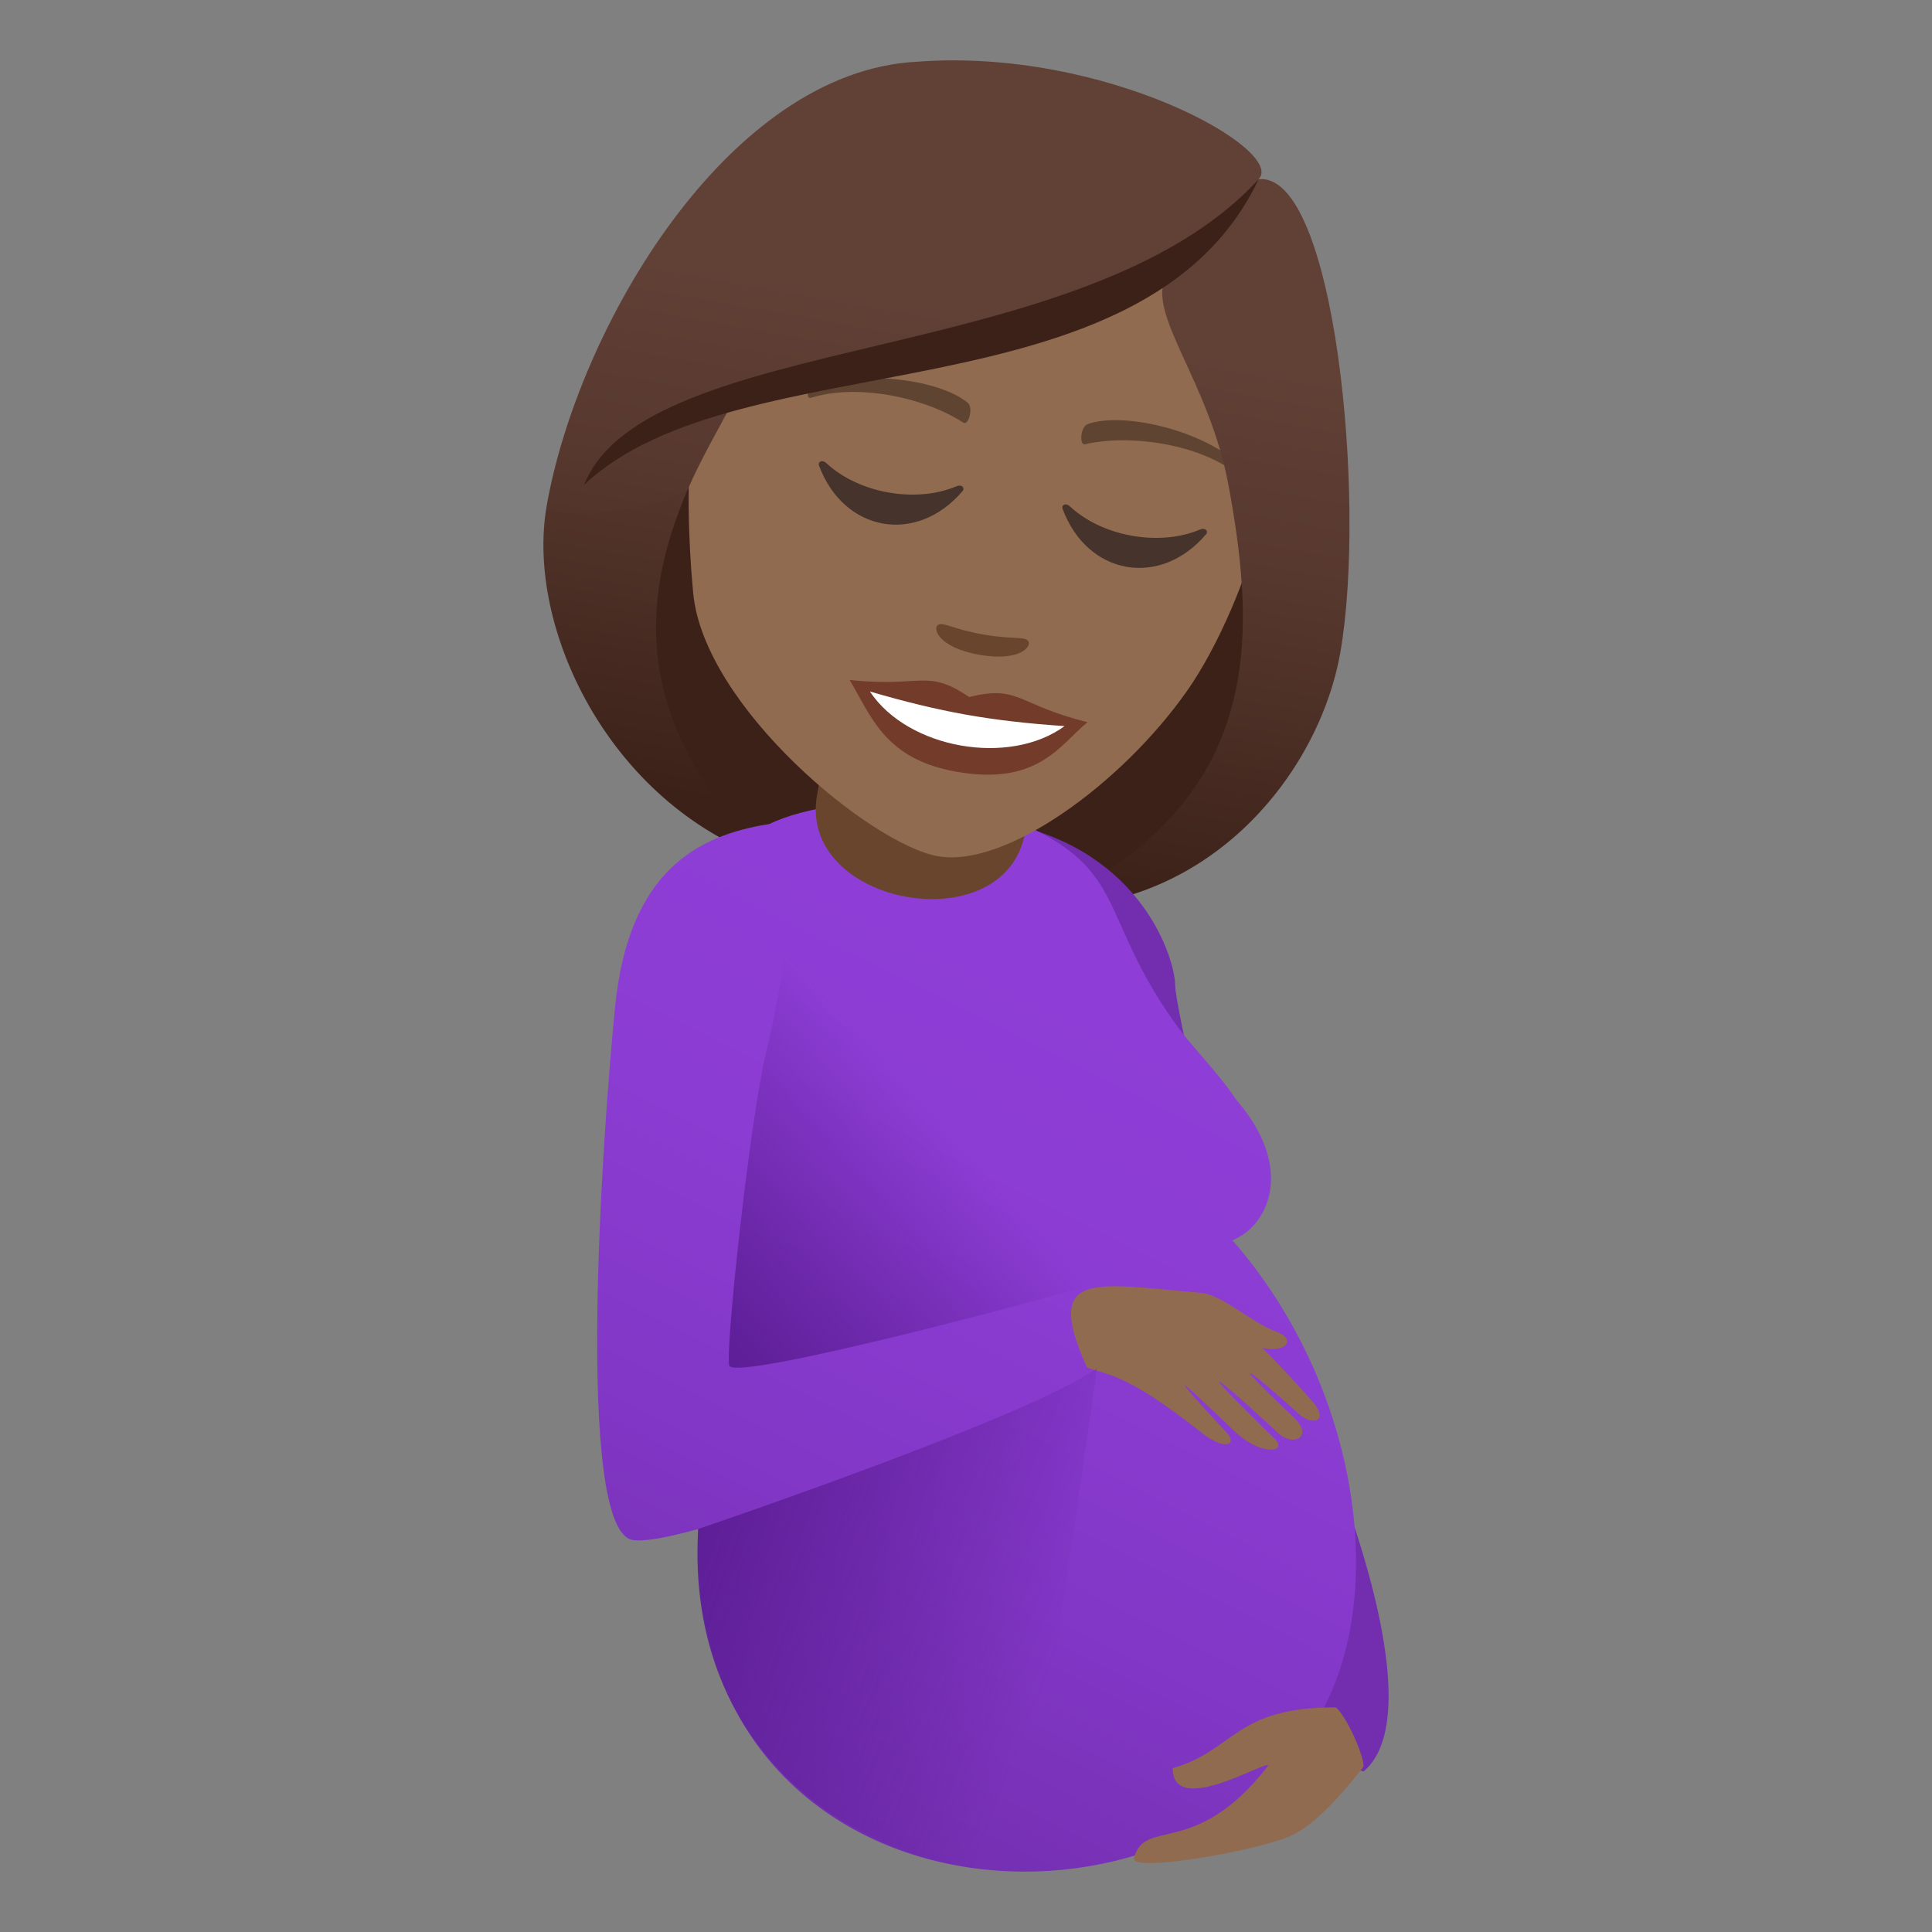 <?xml version="1.0" encoding="utf-8"?>
<!-- Generator: Adobe Illustrator 15.0.0, SVG Export Plug-In . SVG Version: 6.00 Build 0)  -->
<!DOCTYPE svg PUBLIC "-//W3C//DTD SVG 1.1//EN" "http://www.w3.org/Graphics/SVG/1.1/DTD/svg11.dtd">
<svg version="1.1" id="Layer_1" xmlns:x="http://ns.adobe.com/Extensibility/1.0/" xmlns:i="http://ns.adobe.com/AdobeIllustrator/10.0/" xmlns:graph="http://ns.adobe.com/Graphs/1.0/"
	 xmlns="http://www.w3.org/2000/svg" xmlns:xlink="http://www.w3.org/1999/xlink" xmlns:a="http://ns.adobe.com/AdobeSVGViewerExtensions/3.0/"
	 x="0px" y="0px" width="64px" height="64px" viewBox="0 0 64 64" enable-background="new 0 0 64 64" xml:space="preserve">
<rect x="0" y="0" width="64" height="64" fill="#808080" stroke="none"/>
<path fill="#3B2118" d="M34.502,30.073c9.723-2.045,9.387-10.9,9.387-10.9l-24.475-4.516c0,0-2.43,8.531,6.008,13.803
	c0,0,1.738,0.781,4.461,1.266C32.607,30.209,34.502,30.073,34.502,30.073z"/>
<linearGradient id="SVGID_1_" gradientUnits="userSpaceOnUse" x1="88.839" y1="-42.895" x2="88.839" y2="-70.671" gradientTransform="matrix(0.985 0.174 -0.174 0.985 -56.437 58.068)">
	<stop  offset="0.05" style="stop-color:#3B2118"/>
	<stop  offset="0.112" style="stop-color:#40251C"/>
	<stop  offset="0.476" style="stop-color:#58392F"/>
	<stop  offset="0.7" style="stop-color:#614036"/>
	<a:midPointStop  offset="0.05" style="stop-color:#3B2118"/>
	<a:midPointStop  offset="0.4" style="stop-color:#3B2118"/>
	<a:midPointStop  offset="0.7" style="stop-color:#614036"/>
</linearGradient>
<path fill="url(#SVGID_1_)" d="M41.143,19.475c0.238,4.105-0.934,7.918-6.641,10.598c5.609,0.053,9.201-4.484,9.898-8.461
	L41.143,19.475z"/>
<linearGradient id="SVGID_2_" gradientUnits="userSpaceOnUse" x1="1710.24" y1="-43.743" x2="1710.24" y2="-71.547" gradientTransform="matrix(-0.985 -0.174 -0.174 0.985 1697.449 368.089)">
	<stop  offset="0.05" style="stop-color:#3B2118"/>
	<stop  offset="0.112" style="stop-color:#40251C"/>
	<stop  offset="0.476" style="stop-color:#58392F"/>
	<stop  offset="0.7" style="stop-color:#614036"/>
	<a:midPointStop  offset="0.05" style="stop-color:#3B2118"/>
	<a:midPointStop  offset="0.4" style="stop-color:#3B2118"/>
	<a:midPointStop  offset="0.7" style="stop-color:#614036"/>
</linearGradient>
<path fill="url(#SVGID_2_)" d="M22.783,16.213c-1.617,3.773-1.811,7.762,2.643,12.246c-5.289-1.881-8.014-7.713-7.318-11.689
	L22.783,16.213z"/>
<path fill="#732EB0" d="M33.443,27.293c4.4,0.926,5.482,4.482,5.486,5.348c0.004,0.71,1.303,5.897,1.594,8.69
	c2.047,2.645,7.555,14.928,4.646,17.35C42.82,58.292,29.543,26.471,33.443,27.293z"/>
<linearGradient id="SVGID_3_" gradientUnits="userSpaceOnUse" x1="24.545" y1="59.234" x2="37.455" y2="33.583">
	<stop  offset="0" style="stop-color:#732EB0"/>
	<stop  offset="0.018" style="stop-color:#742FB1"/>
	<stop  offset="0.349" style="stop-color:#8237C6"/>
	<stop  offset="0.678" style="stop-color:#8B3CD2"/>
	<stop  offset="1" style="stop-color:#8E3ED6"/>
	<a:midPointStop  offset="0" style="stop-color:#732EB0"/>
	<a:midPointStop  offset="0.297" style="stop-color:#732EB0"/>
	<a:midPointStop  offset="1" style="stop-color:#8E3ED6"/>
</linearGradient>
<path fill="url(#SVGID_3_)" d="M40.826,41.085c1.188-0.473,2.094-2.377,0.131-4.65c0.006,0.01,0.01,0.018,0.016,0.027
	c-0.623-0.945-1.482-1.771-2.027-2.535c-2.98-4.157-1.148-5.532-7.279-7.436c-3.029-0.049-4.979,0.232-6.193,0.809
	c-0.002,0-0.004,0-0.006,0c-2.385,0.375-4.645,1.582-5.092,6.048c-0.428,4.278-1.338,17.323,0.58,17.667
	c0.365,0.064,1.154-0.084,2.174-0.363c-0.5,12.883,15.41,14.484,20.451,6.391C46.047,53.085,45.096,45.968,40.826,41.085z"/>
<path fill="#916B50" d="M42.268,44.108c-0.803-0.287-1.791-1.225-2.473-1.279c-3.533-0.295-5.264-0.813-3.789,2.465
	c0.6,0.258,1.188,0.098,3.791,2.16c0.779,0.623,1.211,0.4,0.84,0.004c-2.965-3.182-0.332-0.594,0.301-0.008
	c0.865,0.799,1.744,0.652,1.279,0.201c-3.004-2.924-1.855-2.025,0.154-0.152c0.453,0.42,1.18,0.109,0.473-0.559
	c-2.232-2.105-1.627-1.736,0.197-0.088c0.402,0.359,0.949,0.26,0.521-0.32c-0.189-0.248-1.275-1.428-1.746-1.881
	C42.652,44.825,42.928,44.343,42.268,44.108z"/>
<path fill="#916B50" d="M37.564,61.556c0.361-1.373,2.006,0.039,4.412-3.021c0.359-0.463-3.148,1.779-3.127,0.037
	c2.053-0.582,2.051-2.029,5.4-2.012c0.33,0.234,0.982,1.691,0.914,1.973c-0.873,1.117-1.664,1.912-2.313,2.24
	C41.855,61.278,37.436,62.056,37.564,61.556z"/>
<linearGradient id="SVGID_4_" gradientUnits="userSpaceOnUse" x1="22.997" y1="43.911" x2="30.904" y2="36.856">
	<stop  offset="0" style="stop-color:#5D1E96"/>
	<stop  offset="1" style="stop-color:#5D1E96;stop-opacity:0"/>
	<a:midPointStop  offset="0" style="stop-color:#5D1E96"/>
	<a:midPointStop  offset="0.333" style="stop-color:#5D1E96"/>
	<a:midPointStop  offset="1" style="stop-color:#5D1E96;stop-opacity:0"/>
</linearGradient>
<path fill="url(#SVGID_4_)" d="M35.961,42.603c-0.592,0.229-11.672,3.207-11.805,2.631c-0.135-0.576,0.707-8.289,1.223-10.367
	c0.27-1.092,0.547-2.586,0.693-3.959"/>
<linearGradient id="SVGID_5_" gradientUnits="userSpaceOnUse" x1="23.372" y1="49.523" x2="35.308" y2="54.144">
	<stop  offset="0" style="stop-color:#5D1E96"/>
	<stop  offset="1" style="stop-color:#5D1E96;stop-opacity:0"/>
	<a:midPointStop  offset="0" style="stop-color:#5D1E96"/>
	<a:midPointStop  offset="0.333" style="stop-color:#5D1E96"/>
	<a:midPointStop  offset="1" style="stop-color:#5D1E96;stop-opacity:0"/>
</linearGradient>
<path fill="url(#SVGID_5_)" d="M33.939,61.999c-5.35,0-11.258-3.766-10.811-11.348c3.15-1.074,11.496-4.029,13.215-5.338"/>
<path fill="#69452D" d="M27.064,26.344c-0.643,3.67,6.254,4.895,6.895,1.225l0.748-4.273l-6.896-1.223L27.064,26.344z"/>
<path fill="#916B50" d="M34.447,3.651c-6.59-1.172-10.709,3.67-11.529,10.693c-0.162,1.41-0.129,3.496,0.045,5.305
	c0.359,3.768,5.887,8.32,8.107,8.715s6.063-2.373,8.238-5.457c1.08-1.529,2.016-3.852,2.342-5.234
	C43.262,10.792,41.035,4.821,34.447,3.651z"/>
<path fill="#5E4431" d="M40.977,15.321c-1.281-1.115-3.83-1.678-4.947-1.271c-0.236,0.08-0.287,0.711-0.088,0.666
	c1.555-0.35,3.77,0.012,5.006,0.957C41.113,15.797,41.172,15.483,40.977,15.321z"/>
<path fill="#5E4431" d="M26.975,12.833c1.582-0.605,4.168-0.256,5.082,0.51c0.195,0.158,0.029,0.77-0.145,0.658
	c-1.342-0.867-3.543-1.289-5.027-0.828C26.686,13.235,26.736,12.918,26.975,12.833z"/>
<path fill="#69452D" d="M34.049,21.219c-0.139-0.139-0.537-0.033-1.492-0.203c-0.957-0.17-1.293-0.406-1.471-0.324
	c-0.211,0.102-0.018,0.756,1.352,0.998C33.809,21.934,34.215,21.387,34.049,21.219z"/>
<path fill="#45332C" d="M31.672,16.114c-1.342,0.559-3.215,0.227-4.287-0.762c-0.162-0.152-0.295-0.045-0.256,0.066
	c0.822,2.211,3.236,2.639,4.76,0.846C31.965,16.174,31.877,16.026,31.672,16.114z"/>
<path fill="#45332C" d="M39.738,17.547c-1.342,0.561-3.215,0.227-4.287-0.764c-0.164-0.15-0.295-0.043-0.254,0.068
	c0.82,2.211,3.234,2.639,4.758,0.844C40.031,17.608,39.943,17.459,39.738,17.547z"/>
<path fill="#733B2A" d="M32.107,23.09c-1.424-0.959-1.551-0.305-3.963-0.566c0.715,1.184,1.145,2.615,3.529,3.039
	c2.738,0.488,3.463-0.926,4.352-1.639C33.668,23.338,33.773,22.68,32.107,23.09z"/>
<path fill="#FFFFFF" d="M28.816,22.907c1.27,1.908,4.629,2.482,6.449,1.146C32.822,23.887,31.166,23.592,28.816,22.907z"/>
<linearGradient id="SVGID_6_" gradientUnits="userSpaceOnUse" x1="79.611" y1="-42.764" x2="79.611" y2="-70.695" gradientTransform="matrix(0.985 0.174 -0.174 0.985 -56.437 58.068)">
	<stop  offset="0.05" style="stop-color:#3B2118"/>
	<stop  offset="0.112" style="stop-color:#40251C"/>
	<stop  offset="0.476" style="stop-color:#58392F"/>
	<stop  offset="0.7" style="stop-color:#614036"/>
	<a:midPointStop  offset="0.05" style="stop-color:#3B2118"/>
	<a:midPointStop  offset="0.4" style="stop-color:#3B2118"/>
	<a:midPointStop  offset="0.7" style="stop-color:#614036"/>
</linearGradient>
<path fill="url(#SVGID_6_)" d="M41.691,5.938c0.941-0.949-5.031-4.367-11.316-3.893c-6.252,0.318-11.229,8.791-12.268,14.725
	c0.463,0.525,3.941,0.039,4.676-0.557c0.432-0.996,1.01-1.994,1.57-3.037c4.975-1.83,10.189-1.543,14.285-4.064
	c-0.693,1.291,1.406,3.449,2.059,6.969c0.211,1.143,0.381,2.279,0.445,3.395c0.84,1.107,1.814,1.9,3.258,2.137
	C45.277,16.592,44.223,5.667,41.691,5.938z"/>
<path fill="#3B2118" d="M19.348,16.061c5.133-4.84,18.533-2.07,22.344-10.123C35.928,12.241,21.422,10.901,19.348,16.061z"/>
</svg>

